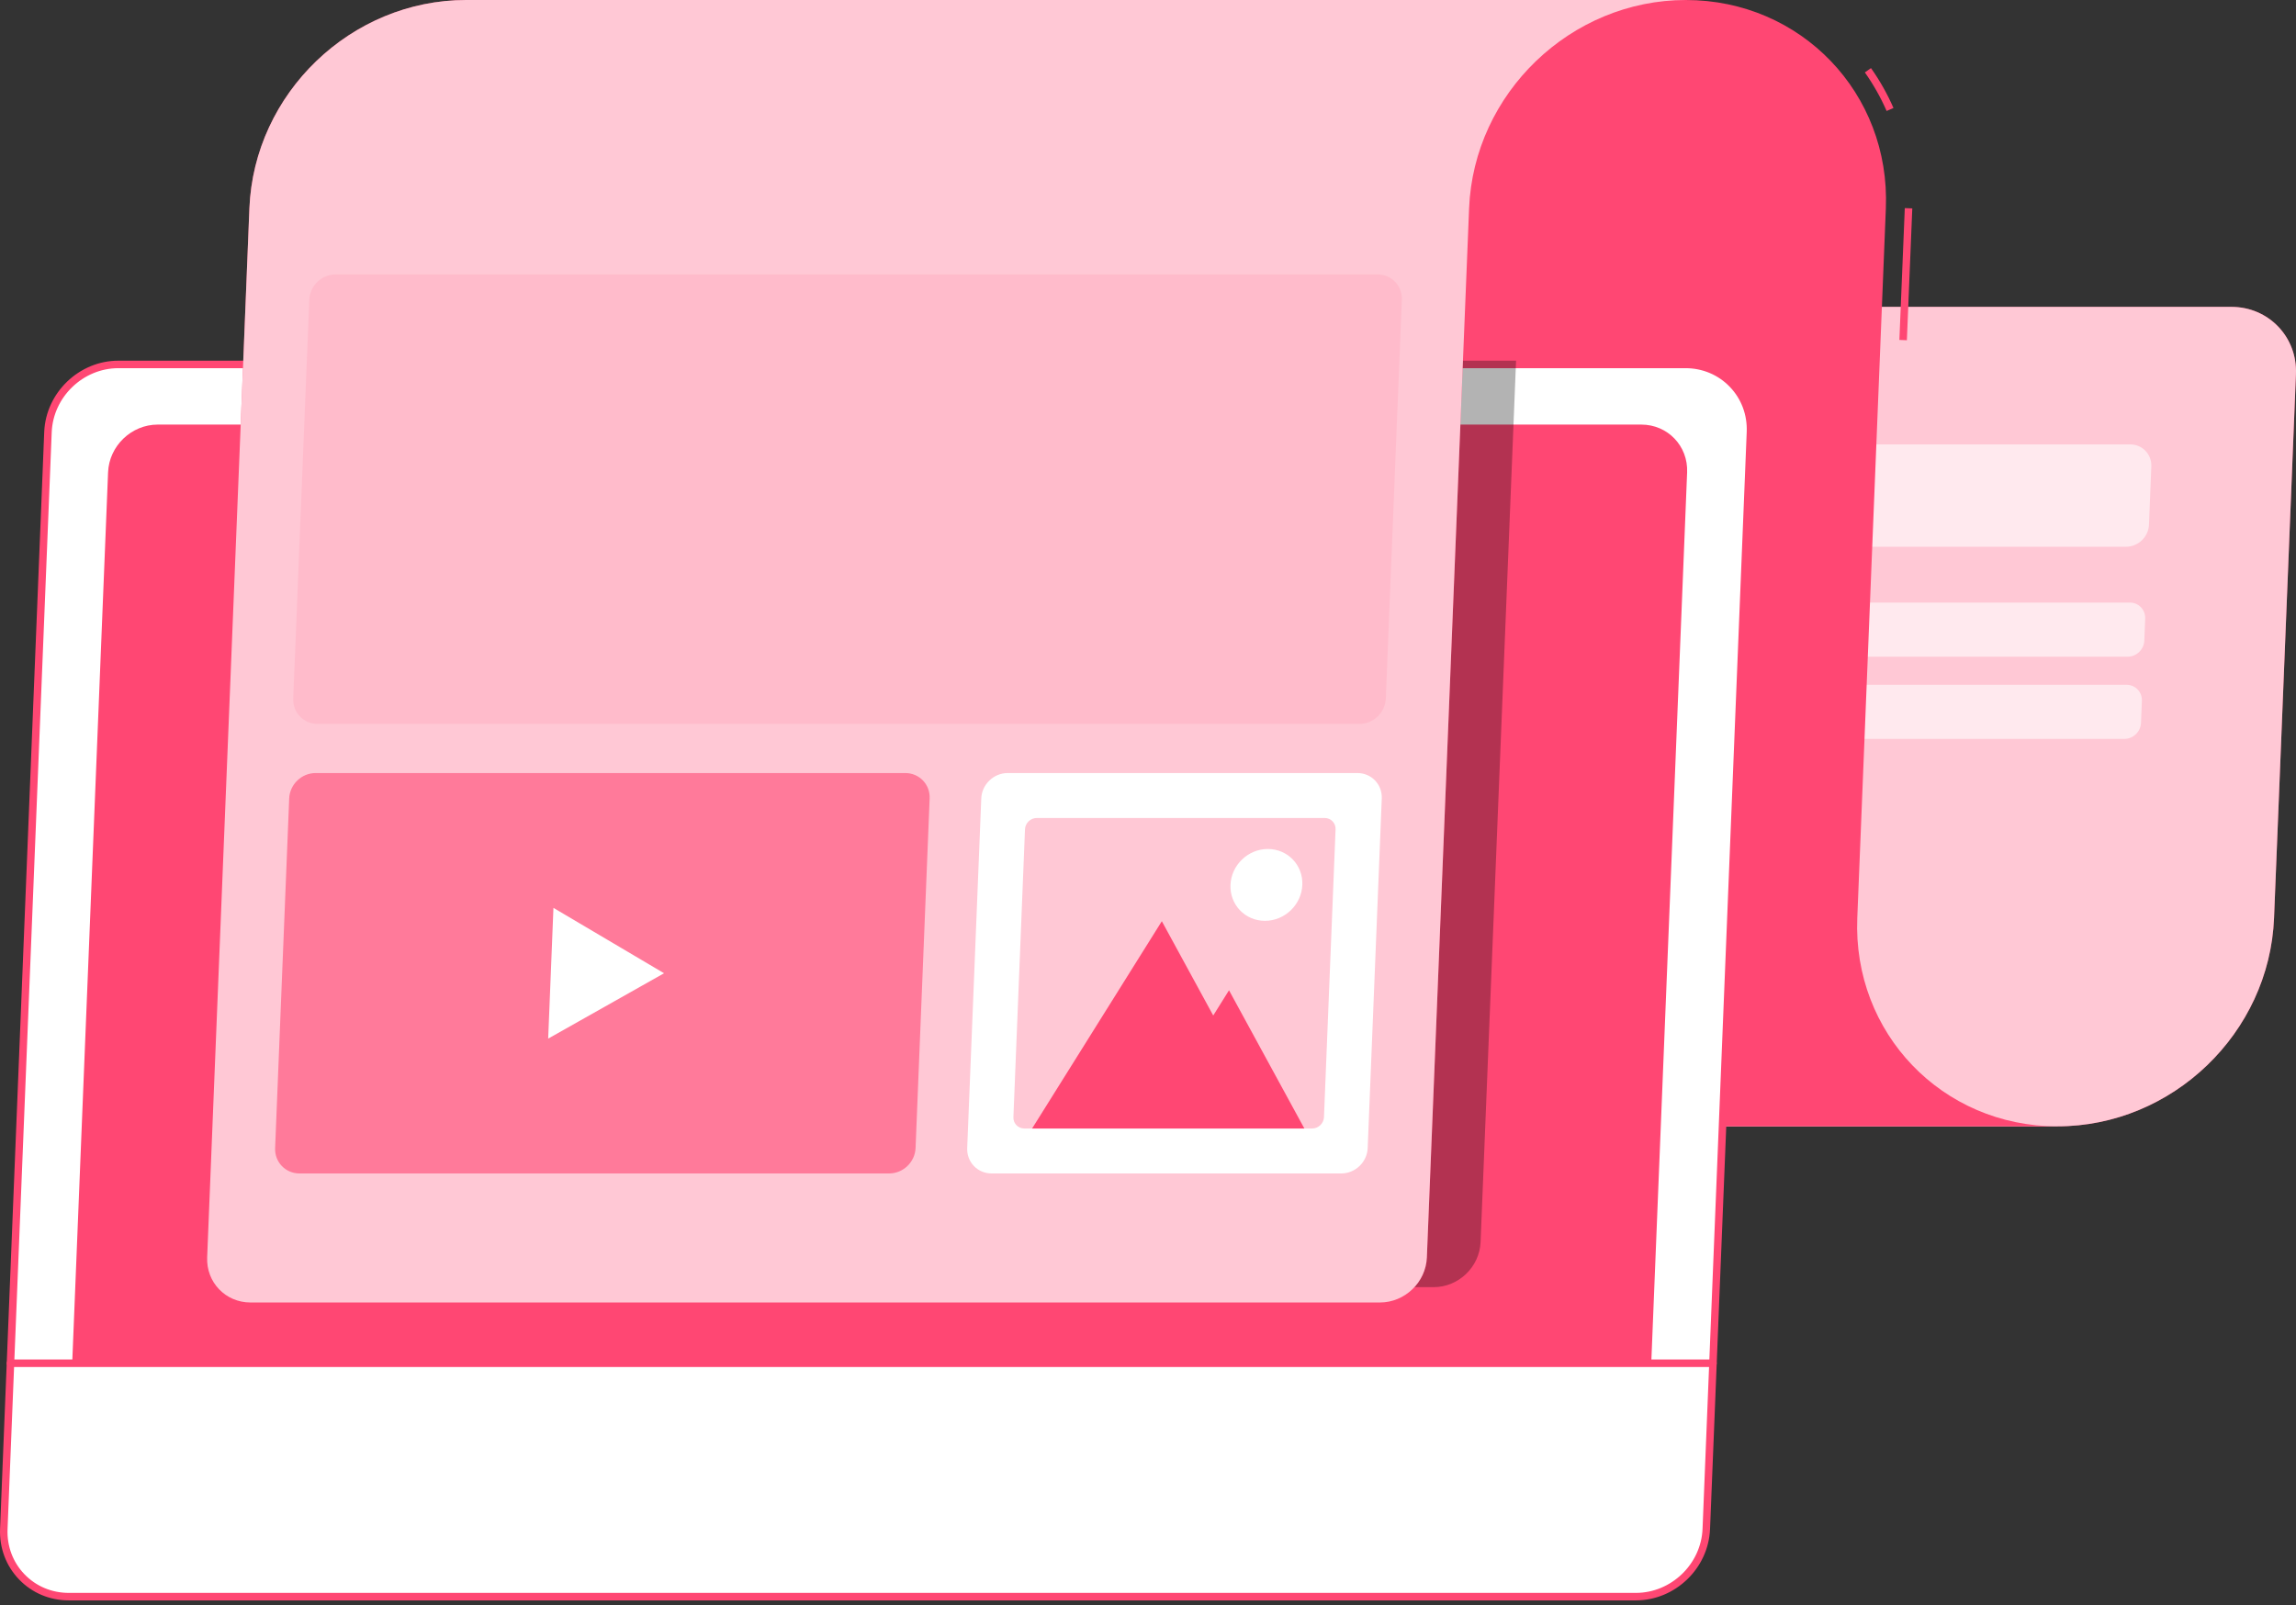 <svg width="316" height="221" viewBox="0 0 316 221" fill="none" xmlns="http://www.w3.org/2000/svg">
<rect x="0" y="0" width="316" height="221" fill="#333333" stroke="none"/>
<path d="M143.956 155.056H283.144C298.983 155.056 312.34 142.215 312.978 126.376L315.992 51.494C316.198 46.386 312.224 42.245 307.115 42.245H157.746C152.638 42.245 148.331 46.386 148.125 51.494L145.111 126.376C144.473 142.215 131.115 155.056 115.277 155.056H143.956Z" fill="#FF4773"/>
<path opacity="0.7" d="M143.956 155.056H283.144C298.983 155.056 312.34 142.215 312.978 126.376L315.992 51.494C316.198 46.386 312.224 42.245 307.115 42.245H157.746C152.638 42.245 148.331 46.386 148.125 51.494L145.111 126.376C144.473 142.215 131.115 155.056 115.277 155.056H143.956Z" fill="white"/>
<path opacity="0.6" d="M292.607 75.266H169.456C167.779 75.266 166.474 73.907 166.541 72.23L166.864 64.213C166.931 62.536 168.346 61.177 170.023 61.177H293.175C294.852 61.177 296.156 62.536 296.089 64.213L295.766 72.23C295.698 73.907 294.284 75.266 292.607 75.266Z" fill="white"/>
<path opacity="0.6" d="M292.827 90.402H168.018C166.798 90.402 165.849 89.413 165.899 88.194L166.021 85.159C166.07 83.94 167.098 82.951 168.317 82.951H293.125C294.344 82.951 295.294 83.94 295.245 85.159L295.123 88.194C295.074 89.413 294.046 90.402 292.827 90.402Z" fill="white"/>
<path opacity="0.6" d="M292.371 101.72H167.563C166.342 101.72 165.394 100.731 165.443 99.511L165.565 96.476C165.614 95.257 166.643 94.268 167.862 94.268H292.669C293.888 94.268 294.838 95.257 294.789 96.476L294.667 99.511C294.62 100.731 293.59 101.72 292.371 101.72Z" fill="white"/>
<path d="M259.657 15.277C258.846 13.418 257.838 11.633 256.662 9.97L257.504 9.374C258.721 11.093 259.764 12.941 260.601 14.866L259.657 15.277Z" fill="#FF4773"/>
<path d="M262.158 28.647L261.413 46.796L262.445 46.838L263.19 28.689L262.158 28.647Z" fill="#FF4773"/>
<path d="M255.62 126.375L259.552 28.68C260.19 12.84 247.866 0 232.027 0H92.839H64.159C79.998 0 92.322 12.84 91.684 28.68L87.752 126.375C87.115 142.215 106.999 155.055 122.839 155.055H254.466H283.146C267.306 155.055 254.982 142.215 255.62 126.375Z" fill="#FF4773"/>
<path d="M225.141 219.795H9.473C4.323 219.795 0.318 215.621 0.525 210.472L6.602 59.49C6.809 54.341 11.151 50.167 16.3 50.167H231.969C237.118 50.167 241.124 54.341 240.917 59.49L234.839 210.472C234.633 215.621 230.291 219.795 225.141 219.795Z" fill="white"/>
<path d="M225.141 220.312H9.473C6.842 220.312 4.408 219.287 2.62 217.425C0.83 215.56 -0.098 213.085 0.008 210.451L6.086 59.468C6.305 54.055 10.887 49.65 16.301 49.65H231.969C234.6 49.65 237.033 50.675 238.821 52.537C240.61 54.4 241.539 56.877 241.432 59.511L235.355 210.493C235.137 215.908 230.555 220.312 225.141 220.312ZM16.301 50.683C11.432 50.683 7.312 54.644 7.117 59.513L1.04 210.495C0.945 212.845 1.77 215.053 3.363 216.711C4.956 218.369 7.125 219.281 9.473 219.281H225.14C230.008 219.281 234.128 215.321 234.323 210.452L240.401 59.469C240.496 57.12 239.671 54.912 238.076 53.254C236.485 51.596 234.315 50.683 231.969 50.683H16.301Z" fill="#FF4773"/>
<path d="M225.892 58.449H21.711C18.081 58.449 15.02 61.391 14.874 65.022L9.937 187.665H227.263L232.2 65.022C232.346 61.391 229.521 58.449 225.892 58.449Z" fill="#FF4773"/>
<path opacity="0.3" d="M40.789 49.651L35.906 170.983C35.767 174.412 38.436 177.191 41.864 177.191H197.316C200.744 177.191 203.635 174.412 203.774 170.983L208.657 49.652L40.789 49.651Z" fill="black"/>
<path d="M203.347 0H64.159C48.319 0 34.962 12.84 34.325 28.68L28.512 173.094C28.374 176.522 31.041 179.302 34.47 179.302H189.922C193.351 179.302 196.242 176.522 196.38 173.094L202.192 28.68C202.83 12.84 216.187 0 232.027 0H203.347Z" fill="#FF4773"/>
<path opacity="0.7" d="M203.347 0H64.159C48.319 0 34.962 12.84 34.325 28.68L28.512 173.094C28.374 176.522 31.041 179.302 34.47 179.302H189.922C193.351 179.302 196.242 176.522 196.38 173.094L202.192 28.68C202.83 12.84 216.187 0 232.027 0H203.347Z" fill="white"/>
<path d="M235.758 188.181H1.444C1.159 188.181 0.928 187.95 0.928 187.666C0.928 187.381 1.159 187.15 1.444 187.15H235.758C236.043 187.15 236.274 187.381 236.274 187.666C236.274 187.95 236.043 188.181 235.758 188.181Z" fill="#FF4773"/>
<path opacity="0.1" d="M187.092 99.657H43.711C41.78 99.657 40.279 98.092 40.357 96.162L42.566 41.271C42.644 39.34 44.272 37.775 46.202 37.775H189.583C191.514 37.775 193.015 39.34 192.938 41.271L190.729 96.162C190.65 98.092 189.022 99.657 187.092 99.657Z" fill="#FF4773"/>
<path opacity="0.6" d="M122.376 161.539H41.219C39.288 161.539 37.787 159.974 37.865 158.044L39.802 109.913C39.88 107.983 41.508 106.418 43.438 106.418H124.594C126.525 106.418 128.027 107.983 127.948 109.913L126.011 158.044C125.934 159.974 124.306 161.539 122.376 161.539Z" fill="#FF4773"/>
<path d="M91.394 133.979L76.171 124.98L75.447 142.976L91.394 133.979Z" fill="white"/>
<path d="M184.601 161.539H136.47C134.539 161.539 133.038 159.974 133.116 158.044L135.053 109.913C135.13 107.983 136.759 106.418 138.689 106.418H186.819C188.75 106.418 190.251 107.983 190.174 109.913L188.237 158.044C188.159 159.974 186.531 161.539 184.601 161.539Z" fill="white"/>
<path opacity="0.3" d="M139.476 153.789L141.07 114.167C141.105 113.305 141.832 112.605 142.694 112.605H182.316C183.178 112.605 183.85 113.305 183.815 114.167L182.22 153.789C182.185 154.651 181.458 155.35 180.596 155.35H140.974C140.112 155.35 139.442 154.651 139.476 153.789Z" fill="#FF4773"/>
<path d="M169.15 136.325L166.978 139.795L159.903 126.815L142.049 155.35H179.521L169.15 136.325Z" fill="#FF4773"/>
<path d="M179.241 121.817C179.13 124.548 176.828 126.762 174.097 126.762C171.366 126.762 169.242 124.548 169.352 121.817C169.462 119.086 171.765 116.873 174.495 116.873C177.225 116.873 179.351 119.086 179.241 121.817Z" fill="white"/>
</svg>
